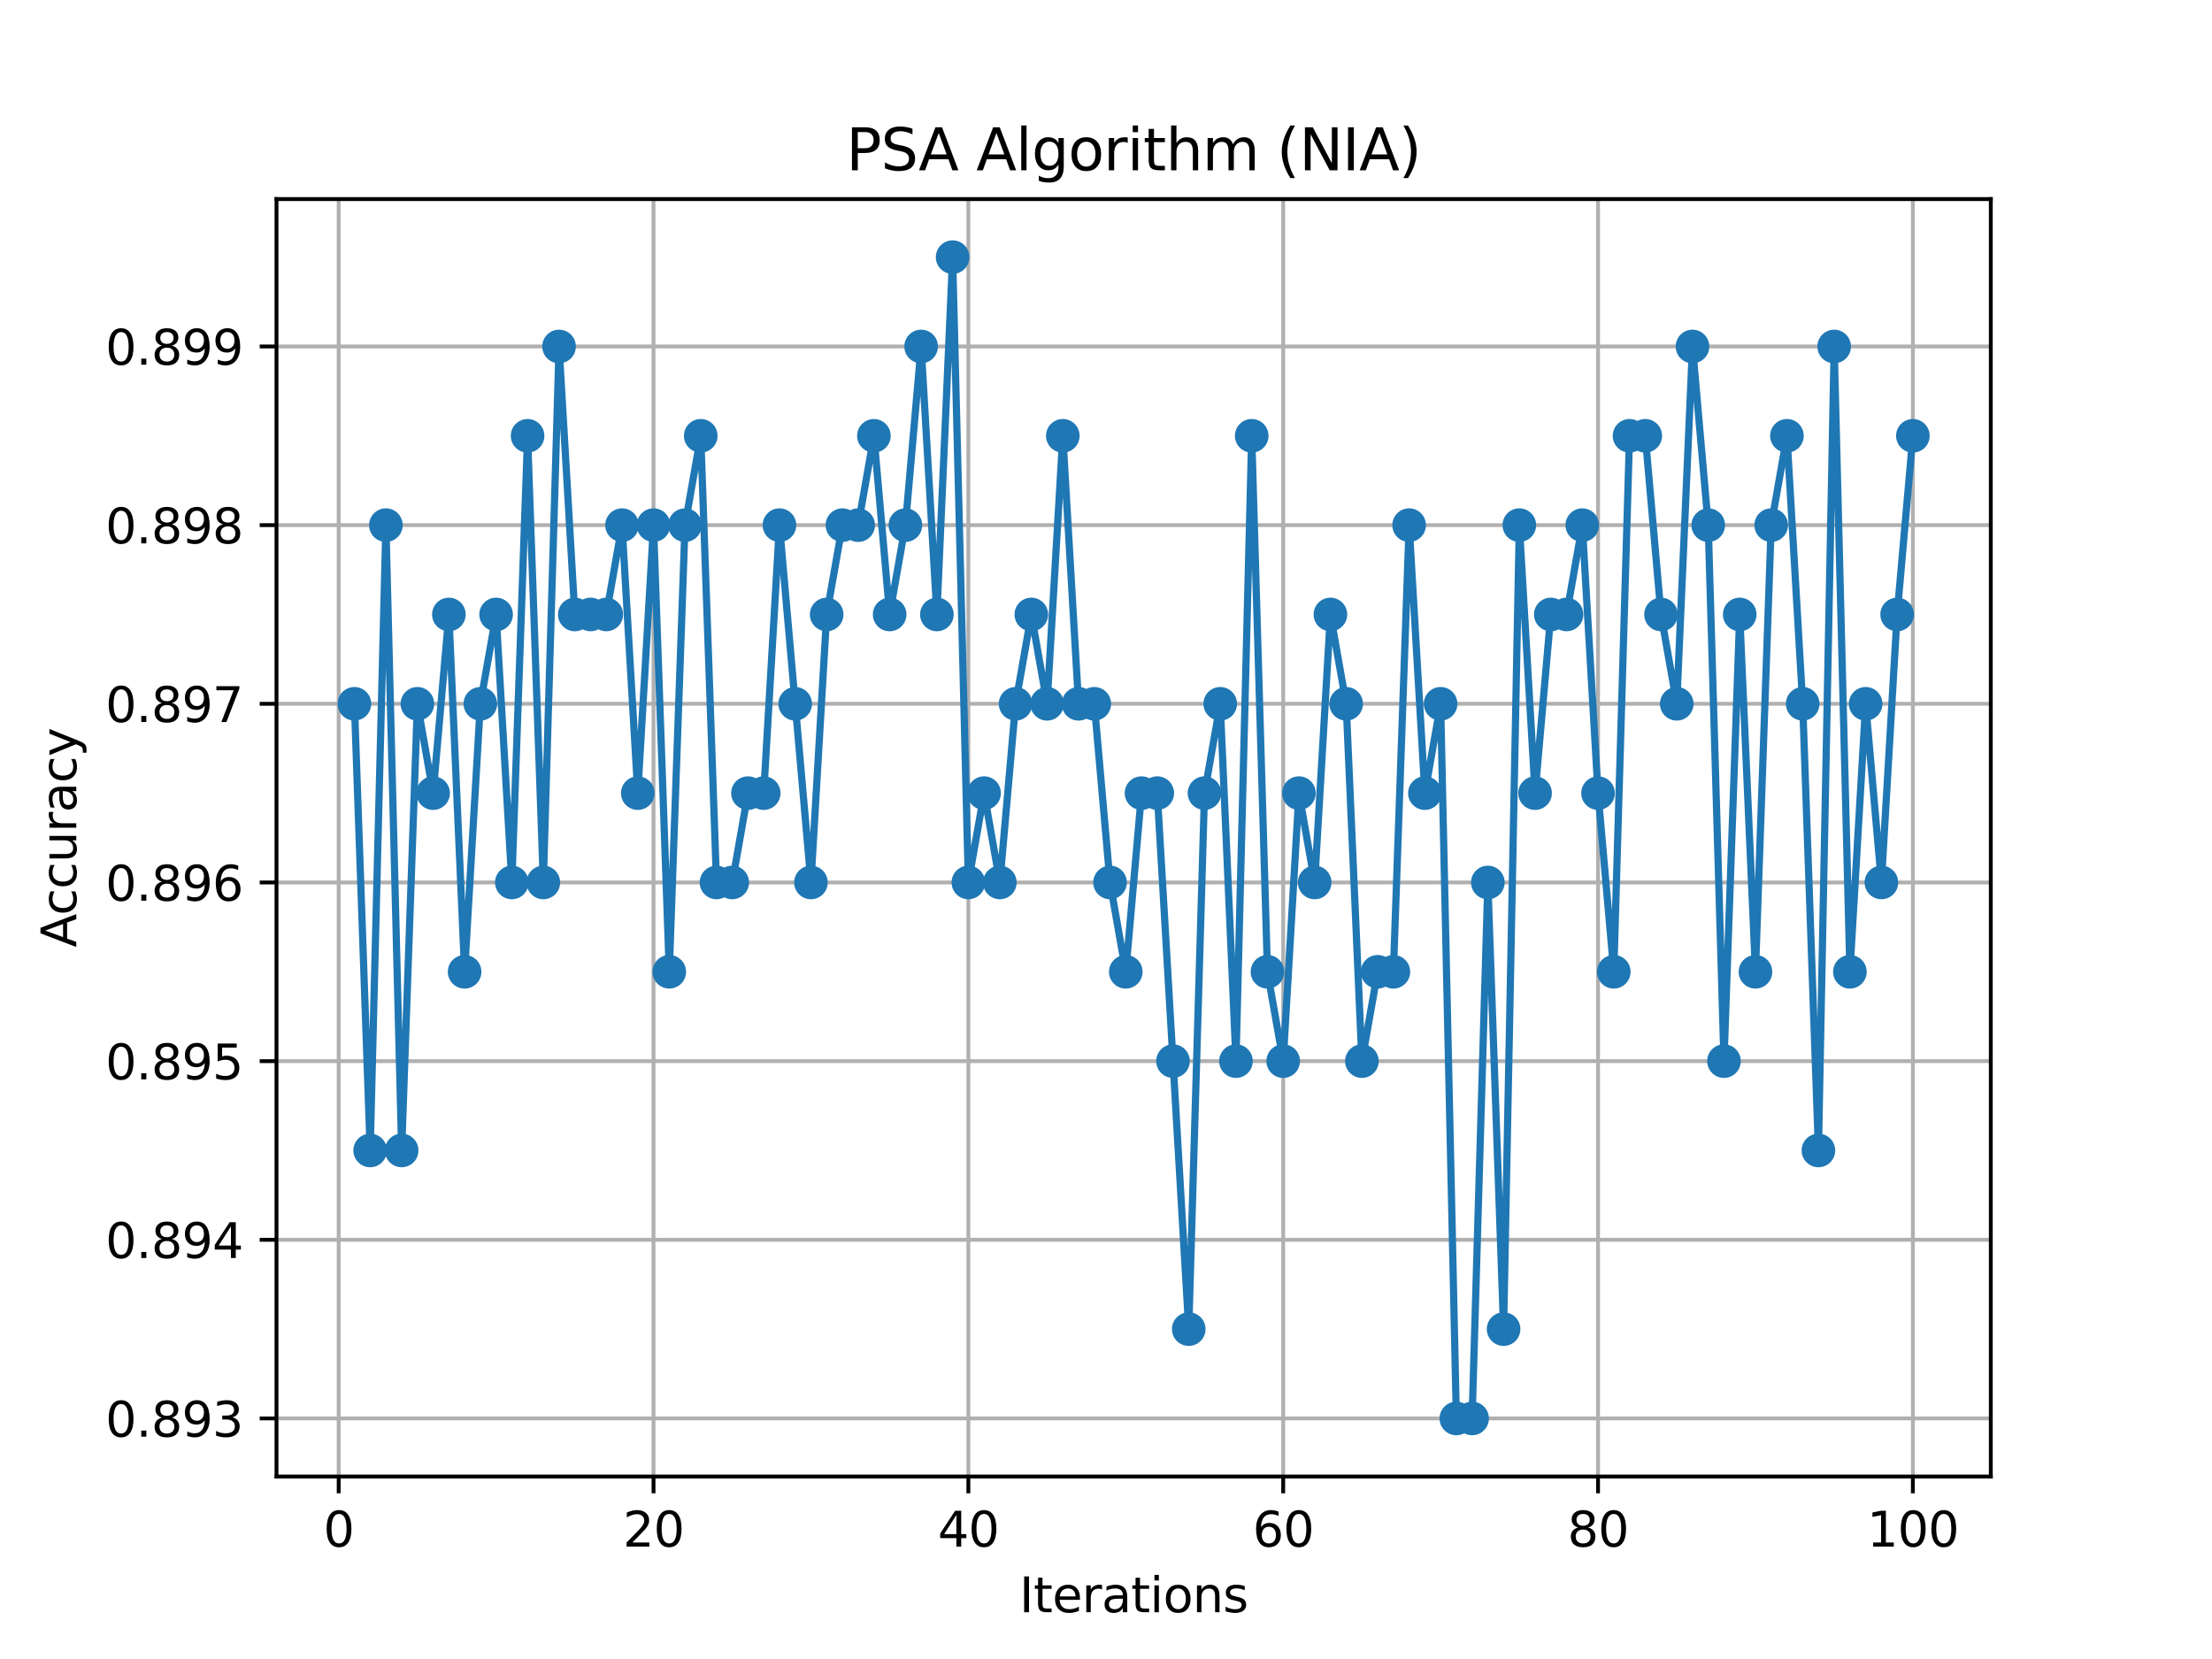 <?xml version="1.0" encoding="utf-8" standalone="no"?>
<!DOCTYPE svg PUBLIC "-//W3C//DTD SVG 1.1//EN"
  "http://www.w3.org/Graphics/SVG/1.1/DTD/svg11.dtd">
<svg xmlns:xlink="http://www.w3.org/1999/xlink" width="460.8pt" height="345.6pt" viewBox="0 0 460.8 345.6" xmlns="http://www.w3.org/2000/svg" version="1.1">
 <defs>
  <style type="text/css">*{stroke-linejoin: round; stroke-linecap: butt}</style>
 </defs>
 <g id="figure_1">
  <g id="patch_1">
   <path d="M 0 345.6 
L 460.8 345.6 
L 460.8 0 
L 0 0 
z
" style="fill: #ffffff"/>
  </g>
  <g id="axes_1">
   <g id="patch_2">
    <path d="M 57.6 307.584 
L 414.72 307.584 
L 414.72 41.472 
L 57.6 41.472 
z
" style="fill: #ffffff"/>
   </g>
   <g id="matplotlib.axis_1">
    <g id="xtick_1">
     <g id="line2d_1">
      <path d="M 70.553 307.584 
L 70.553 41.472 
" clip-path="url(#p2d3d1de54f)" style="fill: none; stroke: #b0b0b0; stroke-width: 0.8; stroke-linecap: square"/>
     </g>
     <g id="line2d_2">
      <defs>
       <path id="mcde9514550" d="M 0 0 
L 0 3.5 
" style="stroke: #000000; stroke-width: 0.8"/>
      </defs>
      <g>
       <use xlink:href="#mcde9514550" x="70.553" y="307.584" style="stroke: #000000; stroke-width: 0.8"/>
      </g>
     </g>
     <g id="text_1">
      <!-- 0 -->
      <g transform="translate(67.372 322.182)scale(0.1 -0.1)">
       <defs>
        <path id="DejaVuSans-30" d="M 2034 4250 
Q 1547 4250 1301 3770 
Q 1056 3291 1056 2328 
Q 1056 1369 1301 889 
Q 1547 409 2034 409 
Q 2525 409 2770 889 
Q 3016 1369 3016 2328 
Q 3016 3291 2770 3770 
Q 2525 4250 2034 4250 
z
M 2034 4750 
Q 2819 4750 3233 4129 
Q 3647 3509 3647 2328 
Q 3647 1150 3233 529 
Q 2819 -91 2034 -91 
Q 1250 -91 836 529 
Q 422 1150 422 2328 
Q 422 3509 836 4129 
Q 1250 4750 2034 4750 
z
" transform="scale(0.016)"/>
       </defs>
       <use xlink:href="#DejaVuSans-30"/>
      </g>
     </g>
    </g>
    <g id="xtick_2">
     <g id="line2d_3">
      <path d="M 136.14 307.584 
L 136.14 41.472 
" clip-path="url(#p2d3d1de54f)" style="fill: none; stroke: #b0b0b0; stroke-width: 0.8; stroke-linecap: square"/>
     </g>
     <g id="line2d_4">
      <g>
       <use xlink:href="#mcde9514550" x="136.14" y="307.584" style="stroke: #000000; stroke-width: 0.8"/>
      </g>
     </g>
     <g id="text_2">
      <!-- 20 -->
      <g transform="translate(129.778 322.182)scale(0.1 -0.1)">
       <defs>
        <path id="DejaVuSans-32" d="M 1228 531 
L 3431 531 
L 3431 0 
L 469 0 
L 469 531 
Q 828 903 1448 1529 
Q 2069 2156 2228 2338 
Q 2531 2678 2651 2914 
Q 2772 3150 2772 3378 
Q 2772 3750 2511 3984 
Q 2250 4219 1831 4219 
Q 1534 4219 1204 4116 
Q 875 4013 500 3803 
L 500 4441 
Q 881 4594 1212 4672 
Q 1544 4750 1819 4750 
Q 2544 4750 2975 4387 
Q 3406 4025 3406 3419 
Q 3406 3131 3298 2873 
Q 3191 2616 2906 2266 
Q 2828 2175 2409 1742 
Q 1991 1309 1228 531 
z
" transform="scale(0.016)"/>
       </defs>
       <use xlink:href="#DejaVuSans-32"/>
       <use xlink:href="#DejaVuSans-30" x="63.623"/>
      </g>
     </g>
    </g>
    <g id="xtick_3">
     <g id="line2d_5">
      <path d="M 201.727 307.584 
L 201.727 41.472 
" clip-path="url(#p2d3d1de54f)" style="fill: none; stroke: #b0b0b0; stroke-width: 0.8; stroke-linecap: square"/>
     </g>
     <g id="line2d_6">
      <g>
       <use xlink:href="#mcde9514550" x="201.727" y="307.584" style="stroke: #000000; stroke-width: 0.8"/>
      </g>
     </g>
     <g id="text_3">
      <!-- 40 -->
      <g transform="translate(195.364 322.182)scale(0.1 -0.1)">
       <defs>
        <path id="DejaVuSans-34" d="M 2419 4116 
L 825 1625 
L 2419 1625 
L 2419 4116 
z
M 2253 4666 
L 3047 4666 
L 3047 1625 
L 3713 1625 
L 3713 1100 
L 3047 1100 
L 3047 0 
L 2419 0 
L 2419 1100 
L 313 1100 
L 313 1709 
L 2253 4666 
z
" transform="scale(0.016)"/>
       </defs>
       <use xlink:href="#DejaVuSans-34"/>
       <use xlink:href="#DejaVuSans-30" x="63.623"/>
      </g>
     </g>
    </g>
    <g id="xtick_4">
     <g id="line2d_7">
      <path d="M 267.314 307.584 
L 267.314 41.472 
" clip-path="url(#p2d3d1de54f)" style="fill: none; stroke: #b0b0b0; stroke-width: 0.8; stroke-linecap: square"/>
     </g>
     <g id="line2d_8">
      <g>
       <use xlink:href="#mcde9514550" x="267.314" y="307.584" style="stroke: #000000; stroke-width: 0.8"/>
      </g>
     </g>
     <g id="text_4">
      <!-- 60 -->
      <g transform="translate(260.951 322.182)scale(0.1 -0.1)">
       <defs>
        <path id="DejaVuSans-36" d="M 2113 2584 
Q 1688 2584 1439 2293 
Q 1191 2003 1191 1497 
Q 1191 994 1439 701 
Q 1688 409 2113 409 
Q 2538 409 2786 701 
Q 3034 994 3034 1497 
Q 3034 2003 2786 2293 
Q 2538 2584 2113 2584 
z
M 3366 4563 
L 3366 3988 
Q 3128 4100 2886 4159 
Q 2644 4219 2406 4219 
Q 1781 4219 1451 3797 
Q 1122 3375 1075 2522 
Q 1259 2794 1537 2939 
Q 1816 3084 2150 3084 
Q 2853 3084 3261 2657 
Q 3669 2231 3669 1497 
Q 3669 778 3244 343 
Q 2819 -91 2113 -91 
Q 1303 -91 875 529 
Q 447 1150 447 2328 
Q 447 3434 972 4092 
Q 1497 4750 2381 4750 
Q 2619 4750 2861 4703 
Q 3103 4656 3366 4563 
z
" transform="scale(0.016)"/>
       </defs>
       <use xlink:href="#DejaVuSans-36"/>
       <use xlink:href="#DejaVuSans-30" x="63.623"/>
      </g>
     </g>
    </g>
    <g id="xtick_5">
     <g id="line2d_9">
      <path d="M 332.9 307.584 
L 332.9 41.472 
" clip-path="url(#p2d3d1de54f)" style="fill: none; stroke: #b0b0b0; stroke-width: 0.8; stroke-linecap: square"/>
     </g>
     <g id="line2d_10">
      <g>
       <use xlink:href="#mcde9514550" x="332.9" y="307.584" style="stroke: #000000; stroke-width: 0.8"/>
      </g>
     </g>
     <g id="text_5">
      <!-- 80 -->
      <g transform="translate(326.538 322.182)scale(0.1 -0.1)">
       <defs>
        <path id="DejaVuSans-38" d="M 2034 2216 
Q 1584 2216 1326 1975 
Q 1069 1734 1069 1313 
Q 1069 891 1326 650 
Q 1584 409 2034 409 
Q 2484 409 2743 651 
Q 3003 894 3003 1313 
Q 3003 1734 2745 1975 
Q 2488 2216 2034 2216 
z
M 1403 2484 
Q 997 2584 770 2862 
Q 544 3141 544 3541 
Q 544 4100 942 4425 
Q 1341 4750 2034 4750 
Q 2731 4750 3128 4425 
Q 3525 4100 3525 3541 
Q 3525 3141 3298 2862 
Q 3072 2584 2669 2484 
Q 3125 2378 3379 2068 
Q 3634 1759 3634 1313 
Q 3634 634 3220 271 
Q 2806 -91 2034 -91 
Q 1263 -91 848 271 
Q 434 634 434 1313 
Q 434 1759 690 2068 
Q 947 2378 1403 2484 
z
M 1172 3481 
Q 1172 3119 1398 2916 
Q 1625 2713 2034 2713 
Q 2441 2713 2670 2916 
Q 2900 3119 2900 3481 
Q 2900 3844 2670 4047 
Q 2441 4250 2034 4250 
Q 1625 4250 1398 4047 
Q 1172 3844 1172 3481 
z
" transform="scale(0.016)"/>
       </defs>
       <use xlink:href="#DejaVuSans-38"/>
       <use xlink:href="#DejaVuSans-30" x="63.623"/>
      </g>
     </g>
    </g>
    <g id="xtick_6">
     <g id="line2d_11">
      <path d="M 398.487 307.584 
L 398.487 41.472 
" clip-path="url(#p2d3d1de54f)" style="fill: none; stroke: #b0b0b0; stroke-width: 0.8; stroke-linecap: square"/>
     </g>
     <g id="line2d_12">
      <g>
       <use xlink:href="#mcde9514550" x="398.487" y="307.584" style="stroke: #000000; stroke-width: 0.8"/>
      </g>
     </g>
     <g id="text_6">
      <!-- 100 -->
      <g transform="translate(388.944 322.182)scale(0.1 -0.1)">
       <defs>
        <path id="DejaVuSans-31" d="M 794 531 
L 1825 531 
L 1825 4091 
L 703 3866 
L 703 4441 
L 1819 4666 
L 2450 4666 
L 2450 531 
L 3481 531 
L 3481 0 
L 794 0 
L 794 531 
z
" transform="scale(0.016)"/>
       </defs>
       <use xlink:href="#DejaVuSans-31"/>
       <use xlink:href="#DejaVuSans-30" x="63.623"/>
       <use xlink:href="#DejaVuSans-30" x="127.246"/>
      </g>
     </g>
    </g>
    <g id="text_7">
     <!-- Iterations -->
     <g transform="translate(212.347 335.861)scale(0.1 -0.1)">
      <defs>
       <path id="DejaVuSans-49" d="M 628 4666 
L 1259 4666 
L 1259 0 
L 628 0 
L 628 4666 
z
" transform="scale(0.016)"/>
       <path id="DejaVuSans-74" d="M 1172 4494 
L 1172 3500 
L 2356 3500 
L 2356 3053 
L 1172 3053 
L 1172 1153 
Q 1172 725 1289 603 
Q 1406 481 1766 481 
L 2356 481 
L 2356 0 
L 1766 0 
Q 1100 0 847 248 
Q 594 497 594 1153 
L 594 3053 
L 172 3053 
L 172 3500 
L 594 3500 
L 594 4494 
L 1172 4494 
z
" transform="scale(0.016)"/>
       <path id="DejaVuSans-65" d="M 3597 1894 
L 3597 1613 
L 953 1613 
Q 991 1019 1311 708 
Q 1631 397 2203 397 
Q 2534 397 2845 478 
Q 3156 559 3463 722 
L 3463 178 
Q 3153 47 2828 -22 
Q 2503 -91 2169 -91 
Q 1331 -91 842 396 
Q 353 884 353 1716 
Q 353 2575 817 3079 
Q 1281 3584 2069 3584 
Q 2775 3584 3186 3129 
Q 3597 2675 3597 1894 
z
M 3022 2063 
Q 3016 2534 2758 2815 
Q 2500 3097 2075 3097 
Q 1594 3097 1305 2825 
Q 1016 2553 972 2059 
L 3022 2063 
z
" transform="scale(0.016)"/>
       <path id="DejaVuSans-72" d="M 2631 2963 
Q 2534 3019 2420 3045 
Q 2306 3072 2169 3072 
Q 1681 3072 1420 2755 
Q 1159 2438 1159 1844 
L 1159 0 
L 581 0 
L 581 3500 
L 1159 3500 
L 1159 2956 
Q 1341 3275 1631 3429 
Q 1922 3584 2338 3584 
Q 2397 3584 2469 3576 
Q 2541 3569 2628 3553 
L 2631 2963 
z
" transform="scale(0.016)"/>
       <path id="DejaVuSans-61" d="M 2194 1759 
Q 1497 1759 1228 1600 
Q 959 1441 959 1056 
Q 959 750 1161 570 
Q 1363 391 1709 391 
Q 2188 391 2477 730 
Q 2766 1069 2766 1631 
L 2766 1759 
L 2194 1759 
z
M 3341 1997 
L 3341 0 
L 2766 0 
L 2766 531 
Q 2569 213 2275 61 
Q 1981 -91 1556 -91 
Q 1019 -91 701 211 
Q 384 513 384 1019 
Q 384 1609 779 1909 
Q 1175 2209 1959 2209 
L 2766 2209 
L 2766 2266 
Q 2766 2663 2505 2880 
Q 2244 3097 1772 3097 
Q 1472 3097 1187 3025 
Q 903 2953 641 2809 
L 641 3341 
Q 956 3463 1253 3523 
Q 1550 3584 1831 3584 
Q 2591 3584 2966 3190 
Q 3341 2797 3341 1997 
z
" transform="scale(0.016)"/>
       <path id="DejaVuSans-69" d="M 603 3500 
L 1178 3500 
L 1178 0 
L 603 0 
L 603 3500 
z
M 603 4863 
L 1178 4863 
L 1178 4134 
L 603 4134 
L 603 4863 
z
" transform="scale(0.016)"/>
       <path id="DejaVuSans-6f" d="M 1959 3097 
Q 1497 3097 1228 2736 
Q 959 2375 959 1747 
Q 959 1119 1226 758 
Q 1494 397 1959 397 
Q 2419 397 2687 759 
Q 2956 1122 2956 1747 
Q 2956 2369 2687 2733 
Q 2419 3097 1959 3097 
z
M 1959 3584 
Q 2709 3584 3137 3096 
Q 3566 2609 3566 1747 
Q 3566 888 3137 398 
Q 2709 -91 1959 -91 
Q 1206 -91 779 398 
Q 353 888 353 1747 
Q 353 2609 779 3096 
Q 1206 3584 1959 3584 
z
" transform="scale(0.016)"/>
       <path id="DejaVuSans-6e" d="M 3513 2113 
L 3513 0 
L 2938 0 
L 2938 2094 
Q 2938 2591 2744 2837 
Q 2550 3084 2163 3084 
Q 1697 3084 1428 2787 
Q 1159 2491 1159 1978 
L 1159 0 
L 581 0 
L 581 3500 
L 1159 3500 
L 1159 2956 
Q 1366 3272 1645 3428 
Q 1925 3584 2291 3584 
Q 2894 3584 3203 3211 
Q 3513 2838 3513 2113 
z
" transform="scale(0.016)"/>
       <path id="DejaVuSans-73" d="M 2834 3397 
L 2834 2853 
Q 2591 2978 2328 3040 
Q 2066 3103 1784 3103 
Q 1356 3103 1142 2972 
Q 928 2841 928 2578 
Q 928 2378 1081 2264 
Q 1234 2150 1697 2047 
L 1894 2003 
Q 2506 1872 2764 1633 
Q 3022 1394 3022 966 
Q 3022 478 2636 193 
Q 2250 -91 1575 -91 
Q 1294 -91 989 -36 
Q 684 19 347 128 
L 347 722 
Q 666 556 975 473 
Q 1284 391 1588 391 
Q 1994 391 2212 530 
Q 2431 669 2431 922 
Q 2431 1156 2273 1281 
Q 2116 1406 1581 1522 
L 1381 1569 
Q 847 1681 609 1914 
Q 372 2147 372 2553 
Q 372 3047 722 3315 
Q 1072 3584 1716 3584 
Q 2034 3584 2315 3537 
Q 2597 3491 2834 3397 
z
" transform="scale(0.016)"/>
      </defs>
      <use xlink:href="#DejaVuSans-49"/>
      <use xlink:href="#DejaVuSans-74" x="29.492"/>
      <use xlink:href="#DejaVuSans-65" x="68.701"/>
      <use xlink:href="#DejaVuSans-72" x="130.225"/>
      <use xlink:href="#DejaVuSans-61" x="171.338"/>
      <use xlink:href="#DejaVuSans-74" x="232.617"/>
      <use xlink:href="#DejaVuSans-69" x="271.826"/>
      <use xlink:href="#DejaVuSans-6f" x="299.609"/>
      <use xlink:href="#DejaVuSans-6e" x="360.791"/>
      <use xlink:href="#DejaVuSans-73" x="424.17"/>
     </g>
    </g>
   </g>
   <g id="matplotlib.axis_2">
    <g id="ytick_1">
     <g id="line2d_13">
      <path d="M 57.6 295.488 
L 414.72 295.488 
" clip-path="url(#p2d3d1de54f)" style="fill: none; stroke: #b0b0b0; stroke-width: 0.8; stroke-linecap: square"/>
     </g>
     <g id="line2d_14">
      <defs>
       <path id="mb3fdf2d918" d="M 0 0 
L -3.5 0 
" style="stroke: #000000; stroke-width: 0.8"/>
      </defs>
      <g>
       <use xlink:href="#mb3fdf2d918" x="57.6" y="295.488" style="stroke: #000000; stroke-width: 0.8"/>
      </g>
     </g>
     <g id="text_8">
      <!-- 0.893 -->
      <g transform="translate(21.972 299.287)scale(0.1 -0.1)">
       <defs>
        <path id="DejaVuSans-2e" d="M 684 794 
L 1344 794 
L 1344 0 
L 684 0 
L 684 794 
z
" transform="scale(0.016)"/>
        <path id="DejaVuSans-39" d="M 703 97 
L 703 672 
Q 941 559 1184 500 
Q 1428 441 1663 441 
Q 2288 441 2617 861 
Q 2947 1281 2994 2138 
Q 2813 1869 2534 1725 
Q 2256 1581 1919 1581 
Q 1219 1581 811 2004 
Q 403 2428 403 3163 
Q 403 3881 828 4315 
Q 1253 4750 1959 4750 
Q 2769 4750 3195 4129 
Q 3622 3509 3622 2328 
Q 3622 1225 3098 567 
Q 2575 -91 1691 -91 
Q 1453 -91 1209 -44 
Q 966 3 703 97 
z
M 1959 2075 
Q 2384 2075 2632 2365 
Q 2881 2656 2881 3163 
Q 2881 3666 2632 3958 
Q 2384 4250 1959 4250 
Q 1534 4250 1286 3958 
Q 1038 3666 1038 3163 
Q 1038 2656 1286 2365 
Q 1534 2075 1959 2075 
z
" transform="scale(0.016)"/>
        <path id="DejaVuSans-33" d="M 2597 2516 
Q 3050 2419 3304 2112 
Q 3559 1806 3559 1356 
Q 3559 666 3084 287 
Q 2609 -91 1734 -91 
Q 1441 -91 1130 -33 
Q 819 25 488 141 
L 488 750 
Q 750 597 1062 519 
Q 1375 441 1716 441 
Q 2309 441 2620 675 
Q 2931 909 2931 1356 
Q 2931 1769 2642 2001 
Q 2353 2234 1838 2234 
L 1294 2234 
L 1294 2753 
L 1863 2753 
Q 2328 2753 2575 2939 
Q 2822 3125 2822 3475 
Q 2822 3834 2567 4026 
Q 2313 4219 1838 4219 
Q 1578 4219 1281 4162 
Q 984 4106 628 3988 
L 628 4550 
Q 988 4650 1302 4700 
Q 1616 4750 1894 4750 
Q 2613 4750 3031 4423 
Q 3450 4097 3450 3541 
Q 3450 3153 3228 2886 
Q 3006 2619 2597 2516 
z
" transform="scale(0.016)"/>
       </defs>
       <use xlink:href="#DejaVuSans-30"/>
       <use xlink:href="#DejaVuSans-2e" x="63.623"/>
       <use xlink:href="#DejaVuSans-38" x="95.41"/>
       <use xlink:href="#DejaVuSans-39" x="159.033"/>
       <use xlink:href="#DejaVuSans-33" x="222.656"/>
      </g>
     </g>
    </g>
    <g id="ytick_2">
     <g id="line2d_15">
      <path d="M 57.6 258.27 
L 414.72 258.27 
" clip-path="url(#p2d3d1de54f)" style="fill: none; stroke: #b0b0b0; stroke-width: 0.8; stroke-linecap: square"/>
     </g>
     <g id="line2d_16">
      <g>
       <use xlink:href="#mb3fdf2d918" x="57.6" y="258.27" style="stroke: #000000; stroke-width: 0.8"/>
      </g>
     </g>
     <g id="text_9">
      <!-- 0.894 -->
      <g transform="translate(21.972 262.069)scale(0.1 -0.1)">
       <use xlink:href="#DejaVuSans-30"/>
       <use xlink:href="#DejaVuSans-2e" x="63.623"/>
       <use xlink:href="#DejaVuSans-38" x="95.41"/>
       <use xlink:href="#DejaVuSans-39" x="159.033"/>
       <use xlink:href="#DejaVuSans-34" x="222.656"/>
      </g>
     </g>
    </g>
    <g id="ytick_3">
     <g id="line2d_17">
      <path d="M 57.6 221.051 
L 414.72 221.051 
" clip-path="url(#p2d3d1de54f)" style="fill: none; stroke: #b0b0b0; stroke-width: 0.8; stroke-linecap: square"/>
     </g>
     <g id="line2d_18">
      <g>
       <use xlink:href="#mb3fdf2d918" x="57.6" y="221.051" style="stroke: #000000; stroke-width: 0.8"/>
      </g>
     </g>
     <g id="text_10">
      <!-- 0.895 -->
      <g transform="translate(21.972 224.85)scale(0.1 -0.1)">
       <defs>
        <path id="DejaVuSans-35" d="M 691 4666 
L 3169 4666 
L 3169 4134 
L 1269 4134 
L 1269 2991 
Q 1406 3038 1543 3061 
Q 1681 3084 1819 3084 
Q 2600 3084 3056 2656 
Q 3513 2228 3513 1497 
Q 3513 744 3044 326 
Q 2575 -91 1722 -91 
Q 1428 -91 1123 -41 
Q 819 9 494 109 
L 494 744 
Q 775 591 1075 516 
Q 1375 441 1709 441 
Q 2250 441 2565 725 
Q 2881 1009 2881 1497 
Q 2881 1984 2565 2268 
Q 2250 2553 1709 2553 
Q 1456 2553 1204 2497 
Q 953 2441 691 2322 
L 691 4666 
z
" transform="scale(0.016)"/>
       </defs>
       <use xlink:href="#DejaVuSans-30"/>
       <use xlink:href="#DejaVuSans-2e" x="63.623"/>
       <use xlink:href="#DejaVuSans-38" x="95.41"/>
       <use xlink:href="#DejaVuSans-39" x="159.033"/>
       <use xlink:href="#DejaVuSans-35" x="222.656"/>
      </g>
     </g>
    </g>
    <g id="ytick_4">
     <g id="line2d_19">
      <path d="M 57.6 183.833 
L 414.72 183.833 
" clip-path="url(#p2d3d1de54f)" style="fill: none; stroke: #b0b0b0; stroke-width: 0.8; stroke-linecap: square"/>
     </g>
     <g id="line2d_20">
      <g>
       <use xlink:href="#mb3fdf2d918" x="57.6" y="183.833" style="stroke: #000000; stroke-width: 0.8"/>
      </g>
     </g>
     <g id="text_11">
      <!-- 0.896 -->
      <g transform="translate(21.972 187.632)scale(0.1 -0.1)">
       <use xlink:href="#DejaVuSans-30"/>
       <use xlink:href="#DejaVuSans-2e" x="63.623"/>
       <use xlink:href="#DejaVuSans-38" x="95.41"/>
       <use xlink:href="#DejaVuSans-39" x="159.033"/>
       <use xlink:href="#DejaVuSans-36" x="222.656"/>
      </g>
     </g>
    </g>
    <g id="ytick_5">
     <g id="line2d_21">
      <path d="M 57.6 146.614 
L 414.72 146.614 
" clip-path="url(#p2d3d1de54f)" style="fill: none; stroke: #b0b0b0; stroke-width: 0.8; stroke-linecap: square"/>
     </g>
     <g id="line2d_22">
      <g>
       <use xlink:href="#mb3fdf2d918" x="57.6" y="146.614" style="stroke: #000000; stroke-width: 0.8"/>
      </g>
     </g>
     <g id="text_12">
      <!-- 0.897 -->
      <g transform="translate(21.972 150.413)scale(0.1 -0.1)">
       <defs>
        <path id="DejaVuSans-37" d="M 525 4666 
L 3525 4666 
L 3525 4397 
L 1831 0 
L 1172 0 
L 2766 4134 
L 525 4134 
L 525 4666 
z
" transform="scale(0.016)"/>
       </defs>
       <use xlink:href="#DejaVuSans-30"/>
       <use xlink:href="#DejaVuSans-2e" x="63.623"/>
       <use xlink:href="#DejaVuSans-38" x="95.41"/>
       <use xlink:href="#DejaVuSans-39" x="159.033"/>
       <use xlink:href="#DejaVuSans-37" x="222.656"/>
      </g>
     </g>
    </g>
    <g id="ytick_6">
     <g id="line2d_23">
      <path d="M 57.6 109.396 
L 414.72 109.396 
" clip-path="url(#p2d3d1de54f)" style="fill: none; stroke: #b0b0b0; stroke-width: 0.8; stroke-linecap: square"/>
     </g>
     <g id="line2d_24">
      <g>
       <use xlink:href="#mb3fdf2d918" x="57.6" y="109.396" style="stroke: #000000; stroke-width: 0.8"/>
      </g>
     </g>
     <g id="text_13">
      <!-- 0.898 -->
      <g transform="translate(21.972 113.195)scale(0.1 -0.1)">
       <use xlink:href="#DejaVuSans-30"/>
       <use xlink:href="#DejaVuSans-2e" x="63.623"/>
       <use xlink:href="#DejaVuSans-38" x="95.41"/>
       <use xlink:href="#DejaVuSans-39" x="159.033"/>
       <use xlink:href="#DejaVuSans-38" x="222.656"/>
      </g>
     </g>
    </g>
    <g id="ytick_7">
     <g id="line2d_25">
      <path d="M 57.6 72.177 
L 414.72 72.177 
" clip-path="url(#p2d3d1de54f)" style="fill: none; stroke: #b0b0b0; stroke-width: 0.8; stroke-linecap: square"/>
     </g>
     <g id="line2d_26">
      <g>
       <use xlink:href="#mb3fdf2d918" x="57.6" y="72.177" style="stroke: #000000; stroke-width: 0.8"/>
      </g>
     </g>
     <g id="text_14">
      <!-- 0.899 -->
      <g transform="translate(21.972 75.976)scale(0.1 -0.1)">
       <use xlink:href="#DejaVuSans-30"/>
       <use xlink:href="#DejaVuSans-2e" x="63.623"/>
       <use xlink:href="#DejaVuSans-38" x="95.41"/>
       <use xlink:href="#DejaVuSans-39" x="159.033"/>
       <use xlink:href="#DejaVuSans-39" x="222.656"/>
      </g>
     </g>
    </g>
    <g id="text_15">
     <!-- Accuracy -->
     <g transform="translate(15.892 197.356)rotate(-90)scale(0.1 -0.1)">
      <defs>
       <path id="DejaVuSans-41" d="M 2188 4044 
L 1331 1722 
L 3047 1722 
L 2188 4044 
z
M 1831 4666 
L 2547 4666 
L 4325 0 
L 3669 0 
L 3244 1197 
L 1141 1197 
L 716 0 
L 50 0 
L 1831 4666 
z
" transform="scale(0.016)"/>
       <path id="DejaVuSans-63" d="M 3122 3366 
L 3122 2828 
Q 2878 2963 2633 3030 
Q 2388 3097 2138 3097 
Q 1578 3097 1268 2742 
Q 959 2388 959 1747 
Q 959 1106 1268 751 
Q 1578 397 2138 397 
Q 2388 397 2633 464 
Q 2878 531 3122 666 
L 3122 134 
Q 2881 22 2623 -34 
Q 2366 -91 2075 -91 
Q 1284 -91 818 406 
Q 353 903 353 1747 
Q 353 2603 823 3093 
Q 1294 3584 2113 3584 
Q 2378 3584 2631 3529 
Q 2884 3475 3122 3366 
z
" transform="scale(0.016)"/>
       <path id="DejaVuSans-75" d="M 544 1381 
L 544 3500 
L 1119 3500 
L 1119 1403 
Q 1119 906 1312 657 
Q 1506 409 1894 409 
Q 2359 409 2629 706 
Q 2900 1003 2900 1516 
L 2900 3500 
L 3475 3500 
L 3475 0 
L 2900 0 
L 2900 538 
Q 2691 219 2414 64 
Q 2138 -91 1772 -91 
Q 1169 -91 856 284 
Q 544 659 544 1381 
z
M 1991 3584 
L 1991 3584 
z
" transform="scale(0.016)"/>
       <path id="DejaVuSans-79" d="M 2059 -325 
Q 1816 -950 1584 -1140 
Q 1353 -1331 966 -1331 
L 506 -1331 
L 506 -850 
L 844 -850 
Q 1081 -850 1212 -737 
Q 1344 -625 1503 -206 
L 1606 56 
L 191 3500 
L 800 3500 
L 1894 763 
L 2988 3500 
L 3597 3500 
L 2059 -325 
z
" transform="scale(0.016)"/>
      </defs>
      <use xlink:href="#DejaVuSans-41"/>
      <use xlink:href="#DejaVuSans-63" x="66.658"/>
      <use xlink:href="#DejaVuSans-63" x="121.639"/>
      <use xlink:href="#DejaVuSans-75" x="176.619"/>
      <use xlink:href="#DejaVuSans-72" x="239.998"/>
      <use xlink:href="#DejaVuSans-61" x="281.111"/>
      <use xlink:href="#DejaVuSans-63" x="342.391"/>
      <use xlink:href="#DejaVuSans-79" x="397.371"/>
     </g>
    </g>
   </g>
   <g id="line2d_27">
    <path d="M 73.833 146.614 
L 77.112 239.66 
L 80.391 109.396 
L 83.671 239.66 
L 86.95 146.614 
L 90.229 165.223 
L 93.509 128.005 
L 96.788 202.442 
L 100.067 146.614 
L 103.347 128.005 
L 106.626 183.833 
L 109.905 90.786 
L 113.185 183.833 
L 116.464 72.177 
L 119.743 128.005 
L 123.023 128.005 
L 126.302 128.005 
L 129.581 109.396 
L 132.861 165.223 
L 136.14 109.396 
L 139.42 202.442 
L 142.699 109.396 
L 145.978 90.786 
L 149.258 183.833 
L 152.537 183.833 
L 155.816 165.223 
L 159.096 165.223 
L 162.375 109.396 
L 165.654 146.614 
L 168.934 183.833 
L 172.213 128.005 
L 175.492 109.396 
L 178.772 109.396 
L 182.051 90.786 
L 185.33 128.005 
L 188.61 109.396 
L 191.889 72.177 
L 195.168 128.005 
L 198.448 53.568 
L 201.727 183.833 
L 205.006 165.223 
L 208.286 183.833 
L 211.565 146.614 
L 214.844 128.005 
L 218.124 146.614 
L 221.403 90.786 
L 224.682 146.614 
L 227.962 146.614 
L 231.241 183.833 
L 234.52 202.442 
L 237.8 165.223 
L 241.079 165.223 
L 244.358 221.051 
L 247.638 276.879 
L 250.917 165.223 
L 254.196 146.614 
L 257.476 221.051 
L 260.755 90.786 
L 264.034 202.442 
L 267.314 221.051 
L 270.593 165.223 
L 273.872 183.833 
L 277.152 128.005 
L 280.431 146.614 
L 283.71 221.051 
L 286.99 202.442 
L 290.269 202.442 
L 293.548 109.396 
L 296.828 165.223 
L 300.107 146.614 
L 303.386 295.488 
L 306.666 295.488 
L 309.945 183.833 
L 313.224 276.879 
L 316.504 109.396 
L 319.783 165.223 
L 323.062 128.005 
L 326.342 128.005 
L 329.621 109.396 
L 332.9 165.223 
L 336.18 202.442 
L 339.459 90.786 
L 342.739 90.786 
L 346.018 128.005 
L 349.297 146.614 
L 352.577 72.177 
L 355.856 109.396 
L 359.135 221.051 
L 362.415 128.005 
L 365.694 202.442 
L 368.973 109.396 
L 372.253 90.786 
L 375.532 146.614 
L 378.811 239.66 
L 382.091 72.177 
L 385.37 202.442 
L 388.649 146.614 
L 391.929 183.833 
L 395.208 128.005 
L 398.487 90.786 
" clip-path="url(#p2d3d1de54f)" style="fill: none; stroke: #1f77b4; stroke-width: 1.5; stroke-linecap: square"/>
    <defs>
     <path id="mda562f599a" d="M 0 3 
C 0.796 3 1.559 2.684 2.121 2.121 
C 2.684 1.559 3 0.796 3 0 
C 3 -0.796 2.684 -1.559 2.121 -2.121 
C 1.559 -2.684 0.796 -3 0 -3 
C -0.796 -3 -1.559 -2.684 -2.121 -2.121 
C -2.684 -1.559 -3 -0.796 -3 0 
C -3 0.796 -2.684 1.559 -2.121 2.121 
C -1.559 2.684 -0.796 3 0 3 
z
" style="stroke: #1f77b4"/>
    </defs>
    <g clip-path="url(#p2d3d1de54f)">
     <use xlink:href="#mda562f599a" x="73.833" y="146.614" style="fill: #1f77b4; stroke: #1f77b4"/>
     <use xlink:href="#mda562f599a" x="77.112" y="239.66" style="fill: #1f77b4; stroke: #1f77b4"/>
     <use xlink:href="#mda562f599a" x="80.391" y="109.396" style="fill: #1f77b4; stroke: #1f77b4"/>
     <use xlink:href="#mda562f599a" x="83.671" y="239.66" style="fill: #1f77b4; stroke: #1f77b4"/>
     <use xlink:href="#mda562f599a" x="86.95" y="146.614" style="fill: #1f77b4; stroke: #1f77b4"/>
     <use xlink:href="#mda562f599a" x="90.229" y="165.223" style="fill: #1f77b4; stroke: #1f77b4"/>
     <use xlink:href="#mda562f599a" x="93.509" y="128.005" style="fill: #1f77b4; stroke: #1f77b4"/>
     <use xlink:href="#mda562f599a" x="96.788" y="202.442" style="fill: #1f77b4; stroke: #1f77b4"/>
     <use xlink:href="#mda562f599a" x="100.067" y="146.614" style="fill: #1f77b4; stroke: #1f77b4"/>
     <use xlink:href="#mda562f599a" x="103.347" y="128.005" style="fill: #1f77b4; stroke: #1f77b4"/>
     <use xlink:href="#mda562f599a" x="106.626" y="183.833" style="fill: #1f77b4; stroke: #1f77b4"/>
     <use xlink:href="#mda562f599a" x="109.905" y="90.786" style="fill: #1f77b4; stroke: #1f77b4"/>
     <use xlink:href="#mda562f599a" x="113.185" y="183.833" style="fill: #1f77b4; stroke: #1f77b4"/>
     <use xlink:href="#mda562f599a" x="116.464" y="72.177" style="fill: #1f77b4; stroke: #1f77b4"/>
     <use xlink:href="#mda562f599a" x="119.743" y="128.005" style="fill: #1f77b4; stroke: #1f77b4"/>
     <use xlink:href="#mda562f599a" x="123.023" y="128.005" style="fill: #1f77b4; stroke: #1f77b4"/>
     <use xlink:href="#mda562f599a" x="126.302" y="128.005" style="fill: #1f77b4; stroke: #1f77b4"/>
     <use xlink:href="#mda562f599a" x="129.581" y="109.396" style="fill: #1f77b4; stroke: #1f77b4"/>
     <use xlink:href="#mda562f599a" x="132.861" y="165.223" style="fill: #1f77b4; stroke: #1f77b4"/>
     <use xlink:href="#mda562f599a" x="136.14" y="109.396" style="fill: #1f77b4; stroke: #1f77b4"/>
     <use xlink:href="#mda562f599a" x="139.42" y="202.442" style="fill: #1f77b4; stroke: #1f77b4"/>
     <use xlink:href="#mda562f599a" x="142.699" y="109.396" style="fill: #1f77b4; stroke: #1f77b4"/>
     <use xlink:href="#mda562f599a" x="145.978" y="90.786" style="fill: #1f77b4; stroke: #1f77b4"/>
     <use xlink:href="#mda562f599a" x="149.258" y="183.833" style="fill: #1f77b4; stroke: #1f77b4"/>
     <use xlink:href="#mda562f599a" x="152.537" y="183.833" style="fill: #1f77b4; stroke: #1f77b4"/>
     <use xlink:href="#mda562f599a" x="155.816" y="165.223" style="fill: #1f77b4; stroke: #1f77b4"/>
     <use xlink:href="#mda562f599a" x="159.096" y="165.223" style="fill: #1f77b4; stroke: #1f77b4"/>
     <use xlink:href="#mda562f599a" x="162.375" y="109.396" style="fill: #1f77b4; stroke: #1f77b4"/>
     <use xlink:href="#mda562f599a" x="165.654" y="146.614" style="fill: #1f77b4; stroke: #1f77b4"/>
     <use xlink:href="#mda562f599a" x="168.934" y="183.833" style="fill: #1f77b4; stroke: #1f77b4"/>
     <use xlink:href="#mda562f599a" x="172.213" y="128.005" style="fill: #1f77b4; stroke: #1f77b4"/>
     <use xlink:href="#mda562f599a" x="175.492" y="109.396" style="fill: #1f77b4; stroke: #1f77b4"/>
     <use xlink:href="#mda562f599a" x="178.772" y="109.396" style="fill: #1f77b4; stroke: #1f77b4"/>
     <use xlink:href="#mda562f599a" x="182.051" y="90.786" style="fill: #1f77b4; stroke: #1f77b4"/>
     <use xlink:href="#mda562f599a" x="185.33" y="128.005" style="fill: #1f77b4; stroke: #1f77b4"/>
     <use xlink:href="#mda562f599a" x="188.61" y="109.396" style="fill: #1f77b4; stroke: #1f77b4"/>
     <use xlink:href="#mda562f599a" x="191.889" y="72.177" style="fill: #1f77b4; stroke: #1f77b4"/>
     <use xlink:href="#mda562f599a" x="195.168" y="128.005" style="fill: #1f77b4; stroke: #1f77b4"/>
     <use xlink:href="#mda562f599a" x="198.448" y="53.568" style="fill: #1f77b4; stroke: #1f77b4"/>
     <use xlink:href="#mda562f599a" x="201.727" y="183.833" style="fill: #1f77b4; stroke: #1f77b4"/>
     <use xlink:href="#mda562f599a" x="205.006" y="165.223" style="fill: #1f77b4; stroke: #1f77b4"/>
     <use xlink:href="#mda562f599a" x="208.286" y="183.833" style="fill: #1f77b4; stroke: #1f77b4"/>
     <use xlink:href="#mda562f599a" x="211.565" y="146.614" style="fill: #1f77b4; stroke: #1f77b4"/>
     <use xlink:href="#mda562f599a" x="214.844" y="128.005" style="fill: #1f77b4; stroke: #1f77b4"/>
     <use xlink:href="#mda562f599a" x="218.124" y="146.614" style="fill: #1f77b4; stroke: #1f77b4"/>
     <use xlink:href="#mda562f599a" x="221.403" y="90.786" style="fill: #1f77b4; stroke: #1f77b4"/>
     <use xlink:href="#mda562f599a" x="224.682" y="146.614" style="fill: #1f77b4; stroke: #1f77b4"/>
     <use xlink:href="#mda562f599a" x="227.962" y="146.614" style="fill: #1f77b4; stroke: #1f77b4"/>
     <use xlink:href="#mda562f599a" x="231.241" y="183.833" style="fill: #1f77b4; stroke: #1f77b4"/>
     <use xlink:href="#mda562f599a" x="234.52" y="202.442" style="fill: #1f77b4; stroke: #1f77b4"/>
     <use xlink:href="#mda562f599a" x="237.8" y="165.223" style="fill: #1f77b4; stroke: #1f77b4"/>
     <use xlink:href="#mda562f599a" x="241.079" y="165.223" style="fill: #1f77b4; stroke: #1f77b4"/>
     <use xlink:href="#mda562f599a" x="244.358" y="221.051" style="fill: #1f77b4; stroke: #1f77b4"/>
     <use xlink:href="#mda562f599a" x="247.638" y="276.879" style="fill: #1f77b4; stroke: #1f77b4"/>
     <use xlink:href="#mda562f599a" x="250.917" y="165.223" style="fill: #1f77b4; stroke: #1f77b4"/>
     <use xlink:href="#mda562f599a" x="254.196" y="146.614" style="fill: #1f77b4; stroke: #1f77b4"/>
     <use xlink:href="#mda562f599a" x="257.476" y="221.051" style="fill: #1f77b4; stroke: #1f77b4"/>
     <use xlink:href="#mda562f599a" x="260.755" y="90.786" style="fill: #1f77b4; stroke: #1f77b4"/>
     <use xlink:href="#mda562f599a" x="264.034" y="202.442" style="fill: #1f77b4; stroke: #1f77b4"/>
     <use xlink:href="#mda562f599a" x="267.314" y="221.051" style="fill: #1f77b4; stroke: #1f77b4"/>
     <use xlink:href="#mda562f599a" x="270.593" y="165.223" style="fill: #1f77b4; stroke: #1f77b4"/>
     <use xlink:href="#mda562f599a" x="273.872" y="183.833" style="fill: #1f77b4; stroke: #1f77b4"/>
     <use xlink:href="#mda562f599a" x="277.152" y="128.005" style="fill: #1f77b4; stroke: #1f77b4"/>
     <use xlink:href="#mda562f599a" x="280.431" y="146.614" style="fill: #1f77b4; stroke: #1f77b4"/>
     <use xlink:href="#mda562f599a" x="283.71" y="221.051" style="fill: #1f77b4; stroke: #1f77b4"/>
     <use xlink:href="#mda562f599a" x="286.99" y="202.442" style="fill: #1f77b4; stroke: #1f77b4"/>
     <use xlink:href="#mda562f599a" x="290.269" y="202.442" style="fill: #1f77b4; stroke: #1f77b4"/>
     <use xlink:href="#mda562f599a" x="293.548" y="109.396" style="fill: #1f77b4; stroke: #1f77b4"/>
     <use xlink:href="#mda562f599a" x="296.828" y="165.223" style="fill: #1f77b4; stroke: #1f77b4"/>
     <use xlink:href="#mda562f599a" x="300.107" y="146.614" style="fill: #1f77b4; stroke: #1f77b4"/>
     <use xlink:href="#mda562f599a" x="303.386" y="295.488" style="fill: #1f77b4; stroke: #1f77b4"/>
     <use xlink:href="#mda562f599a" x="306.666" y="295.488" style="fill: #1f77b4; stroke: #1f77b4"/>
     <use xlink:href="#mda562f599a" x="309.945" y="183.833" style="fill: #1f77b4; stroke: #1f77b4"/>
     <use xlink:href="#mda562f599a" x="313.224" y="276.879" style="fill: #1f77b4; stroke: #1f77b4"/>
     <use xlink:href="#mda562f599a" x="316.504" y="109.396" style="fill: #1f77b4; stroke: #1f77b4"/>
     <use xlink:href="#mda562f599a" x="319.783" y="165.223" style="fill: #1f77b4; stroke: #1f77b4"/>
     <use xlink:href="#mda562f599a" x="323.062" y="128.005" style="fill: #1f77b4; stroke: #1f77b4"/>
     <use xlink:href="#mda562f599a" x="326.342" y="128.005" style="fill: #1f77b4; stroke: #1f77b4"/>
     <use xlink:href="#mda562f599a" x="329.621" y="109.396" style="fill: #1f77b4; stroke: #1f77b4"/>
     <use xlink:href="#mda562f599a" x="332.9" y="165.223" style="fill: #1f77b4; stroke: #1f77b4"/>
     <use xlink:href="#mda562f599a" x="336.18" y="202.442" style="fill: #1f77b4; stroke: #1f77b4"/>
     <use xlink:href="#mda562f599a" x="339.459" y="90.786" style="fill: #1f77b4; stroke: #1f77b4"/>
     <use xlink:href="#mda562f599a" x="342.739" y="90.786" style="fill: #1f77b4; stroke: #1f77b4"/>
     <use xlink:href="#mda562f599a" x="346.018" y="128.005" style="fill: #1f77b4; stroke: #1f77b4"/>
     <use xlink:href="#mda562f599a" x="349.297" y="146.614" style="fill: #1f77b4; stroke: #1f77b4"/>
     <use xlink:href="#mda562f599a" x="352.577" y="72.177" style="fill: #1f77b4; stroke: #1f77b4"/>
     <use xlink:href="#mda562f599a" x="355.856" y="109.396" style="fill: #1f77b4; stroke: #1f77b4"/>
     <use xlink:href="#mda562f599a" x="359.135" y="221.051" style="fill: #1f77b4; stroke: #1f77b4"/>
     <use xlink:href="#mda562f599a" x="362.415" y="128.005" style="fill: #1f77b4; stroke: #1f77b4"/>
     <use xlink:href="#mda562f599a" x="365.694" y="202.442" style="fill: #1f77b4; stroke: #1f77b4"/>
     <use xlink:href="#mda562f599a" x="368.973" y="109.396" style="fill: #1f77b4; stroke: #1f77b4"/>
     <use xlink:href="#mda562f599a" x="372.253" y="90.786" style="fill: #1f77b4; stroke: #1f77b4"/>
     <use xlink:href="#mda562f599a" x="375.532" y="146.614" style="fill: #1f77b4; stroke: #1f77b4"/>
     <use xlink:href="#mda562f599a" x="378.811" y="239.66" style="fill: #1f77b4; stroke: #1f77b4"/>
     <use xlink:href="#mda562f599a" x="382.091" y="72.177" style="fill: #1f77b4; stroke: #1f77b4"/>
     <use xlink:href="#mda562f599a" x="385.37" y="202.442" style="fill: #1f77b4; stroke: #1f77b4"/>
     <use xlink:href="#mda562f599a" x="388.649" y="146.614" style="fill: #1f77b4; stroke: #1f77b4"/>
     <use xlink:href="#mda562f599a" x="391.929" y="183.833" style="fill: #1f77b4; stroke: #1f77b4"/>
     <use xlink:href="#mda562f599a" x="395.208" y="128.005" style="fill: #1f77b4; stroke: #1f77b4"/>
     <use xlink:href="#mda562f599a" x="398.487" y="90.786" style="fill: #1f77b4; stroke: #1f77b4"/>
    </g>
   </g>
   <g id="patch_3">
    <path d="M 57.6 307.584 
L 57.6 41.472 
" style="fill: none; stroke: #000000; stroke-width: 0.8; stroke-linejoin: miter; stroke-linecap: square"/>
   </g>
   <g id="patch_4">
    <path d="M 414.72 307.584 
L 414.72 41.472 
" style="fill: none; stroke: #000000; stroke-width: 0.8; stroke-linejoin: miter; stroke-linecap: square"/>
   </g>
   <g id="patch_5">
    <path d="M 57.6 307.584 
L 414.72 307.584 
" style="fill: none; stroke: #000000; stroke-width: 0.8; stroke-linejoin: miter; stroke-linecap: square"/>
   </g>
   <g id="patch_6">
    <path d="M 57.6 41.472 
L 414.72 41.472 
" style="fill: none; stroke: #000000; stroke-width: 0.8; stroke-linejoin: miter; stroke-linecap: square"/>
   </g>
   <g id="text_16">
    <!-- PSA Algorithm (NIA) -->
    <g transform="translate(176.273 35.472)scale(0.12 -0.12)">
     <defs>
      <path id="DejaVuSans-50" d="M 1259 4147 
L 1259 2394 
L 2053 2394 
Q 2494 2394 2734 2622 
Q 2975 2850 2975 3272 
Q 2975 3691 2734 3919 
Q 2494 4147 2053 4147 
L 1259 4147 
z
M 628 4666 
L 2053 4666 
Q 2838 4666 3239 4311 
Q 3641 3956 3641 3272 
Q 3641 2581 3239 2228 
Q 2838 1875 2053 1875 
L 1259 1875 
L 1259 0 
L 628 0 
L 628 4666 
z
" transform="scale(0.016)"/>
      <path id="DejaVuSans-53" d="M 3425 4513 
L 3425 3897 
Q 3066 4069 2747 4153 
Q 2428 4238 2131 4238 
Q 1616 4238 1336 4038 
Q 1056 3838 1056 3469 
Q 1056 3159 1242 3001 
Q 1428 2844 1947 2747 
L 2328 2669 
Q 3034 2534 3370 2195 
Q 3706 1856 3706 1288 
Q 3706 609 3251 259 
Q 2797 -91 1919 -91 
Q 1588 -91 1214 -16 
Q 841 59 441 206 
L 441 856 
Q 825 641 1194 531 
Q 1563 422 1919 422 
Q 2459 422 2753 634 
Q 3047 847 3047 1241 
Q 3047 1584 2836 1778 
Q 2625 1972 2144 2069 
L 1759 2144 
Q 1053 2284 737 2584 
Q 422 2884 422 3419 
Q 422 4038 858 4394 
Q 1294 4750 2059 4750 
Q 2388 4750 2728 4690 
Q 3069 4631 3425 4513 
z
" transform="scale(0.016)"/>
      <path id="DejaVuSans-20" transform="scale(0.016)"/>
      <path id="DejaVuSans-6c" d="M 603 4863 
L 1178 4863 
L 1178 0 
L 603 0 
L 603 4863 
z
" transform="scale(0.016)"/>
      <path id="DejaVuSans-67" d="M 2906 1791 
Q 2906 2416 2648 2759 
Q 2391 3103 1925 3103 
Q 1463 3103 1205 2759 
Q 947 2416 947 1791 
Q 947 1169 1205 825 
Q 1463 481 1925 481 
Q 2391 481 2648 825 
Q 2906 1169 2906 1791 
z
M 3481 434 
Q 3481 -459 3084 -895 
Q 2688 -1331 1869 -1331 
Q 1566 -1331 1297 -1286 
Q 1028 -1241 775 -1147 
L 775 -588 
Q 1028 -725 1275 -790 
Q 1522 -856 1778 -856 
Q 2344 -856 2625 -561 
Q 2906 -266 2906 331 
L 2906 616 
Q 2728 306 2450 153 
Q 2172 0 1784 0 
Q 1141 0 747 490 
Q 353 981 353 1791 
Q 353 2603 747 3093 
Q 1141 3584 1784 3584 
Q 2172 3584 2450 3431 
Q 2728 3278 2906 2969 
L 2906 3500 
L 3481 3500 
L 3481 434 
z
" transform="scale(0.016)"/>
      <path id="DejaVuSans-68" d="M 3513 2113 
L 3513 0 
L 2938 0 
L 2938 2094 
Q 2938 2591 2744 2837 
Q 2550 3084 2163 3084 
Q 1697 3084 1428 2787 
Q 1159 2491 1159 1978 
L 1159 0 
L 581 0 
L 581 4863 
L 1159 4863 
L 1159 2956 
Q 1366 3272 1645 3428 
Q 1925 3584 2291 3584 
Q 2894 3584 3203 3211 
Q 3513 2838 3513 2113 
z
" transform="scale(0.016)"/>
      <path id="DejaVuSans-6d" d="M 3328 2828 
Q 3544 3216 3844 3400 
Q 4144 3584 4550 3584 
Q 5097 3584 5394 3201 
Q 5691 2819 5691 2113 
L 5691 0 
L 5113 0 
L 5113 2094 
Q 5113 2597 4934 2840 
Q 4756 3084 4391 3084 
Q 3944 3084 3684 2787 
Q 3425 2491 3425 1978 
L 3425 0 
L 2847 0 
L 2847 2094 
Q 2847 2600 2669 2842 
Q 2491 3084 2119 3084 
Q 1678 3084 1418 2786 
Q 1159 2488 1159 1978 
L 1159 0 
L 581 0 
L 581 3500 
L 1159 3500 
L 1159 2956 
Q 1356 3278 1631 3431 
Q 1906 3584 2284 3584 
Q 2666 3584 2933 3390 
Q 3200 3197 3328 2828 
z
" transform="scale(0.016)"/>
      <path id="DejaVuSans-28" d="M 1984 4856 
Q 1566 4138 1362 3434 
Q 1159 2731 1159 2009 
Q 1159 1288 1364 580 
Q 1569 -128 1984 -844 
L 1484 -844 
Q 1016 -109 783 600 
Q 550 1309 550 2009 
Q 550 2706 781 3412 
Q 1013 4119 1484 4856 
L 1984 4856 
z
" transform="scale(0.016)"/>
      <path id="DejaVuSans-4e" d="M 628 4666 
L 1478 4666 
L 3547 763 
L 3547 4666 
L 4159 4666 
L 4159 0 
L 3309 0 
L 1241 3903 
L 1241 0 
L 628 0 
L 628 4666 
z
" transform="scale(0.016)"/>
      <path id="DejaVuSans-29" d="M 513 4856 
L 1013 4856 
Q 1481 4119 1714 3412 
Q 1947 2706 1947 2009 
Q 1947 1309 1714 600 
Q 1481 -109 1013 -844 
L 513 -844 
Q 928 -128 1133 580 
Q 1338 1288 1338 2009 
Q 1338 2731 1133 3434 
Q 928 4138 513 4856 
z
" transform="scale(0.016)"/>
     </defs>
     <use xlink:href="#DejaVuSans-50"/>
     <use xlink:href="#DejaVuSans-53" x="60.303"/>
     <use xlink:href="#DejaVuSans-41" x="125.654"/>
     <use xlink:href="#DejaVuSans-20" x="194.062"/>
     <use xlink:href="#DejaVuSans-41" x="225.85"/>
     <use xlink:href="#DejaVuSans-6c" x="294.258"/>
     <use xlink:href="#DejaVuSans-67" x="322.041"/>
     <use xlink:href="#DejaVuSans-6f" x="385.518"/>
     <use xlink:href="#DejaVuSans-72" x="446.699"/>
     <use xlink:href="#DejaVuSans-69" x="487.812"/>
     <use xlink:href="#DejaVuSans-74" x="515.596"/>
     <use xlink:href="#DejaVuSans-68" x="554.805"/>
     <use xlink:href="#DejaVuSans-6d" x="618.184"/>
     <use xlink:href="#DejaVuSans-20" x="715.596"/>
     <use xlink:href="#DejaVuSans-28" x="747.383"/>
     <use xlink:href="#DejaVuSans-4e" x="786.396"/>
     <use xlink:href="#DejaVuSans-49" x="861.201"/>
     <use xlink:href="#DejaVuSans-41" x="890.693"/>
     <use xlink:href="#DejaVuSans-29" x="959.102"/>
    </g>
   </g>
  </g>
 </g>
 <defs>
  <clipPath id="p2d3d1de54f">
   <rect x="57.6" y="41.472" width="357.12" height="266.112"/>
  </clipPath>
 </defs>
</svg>
